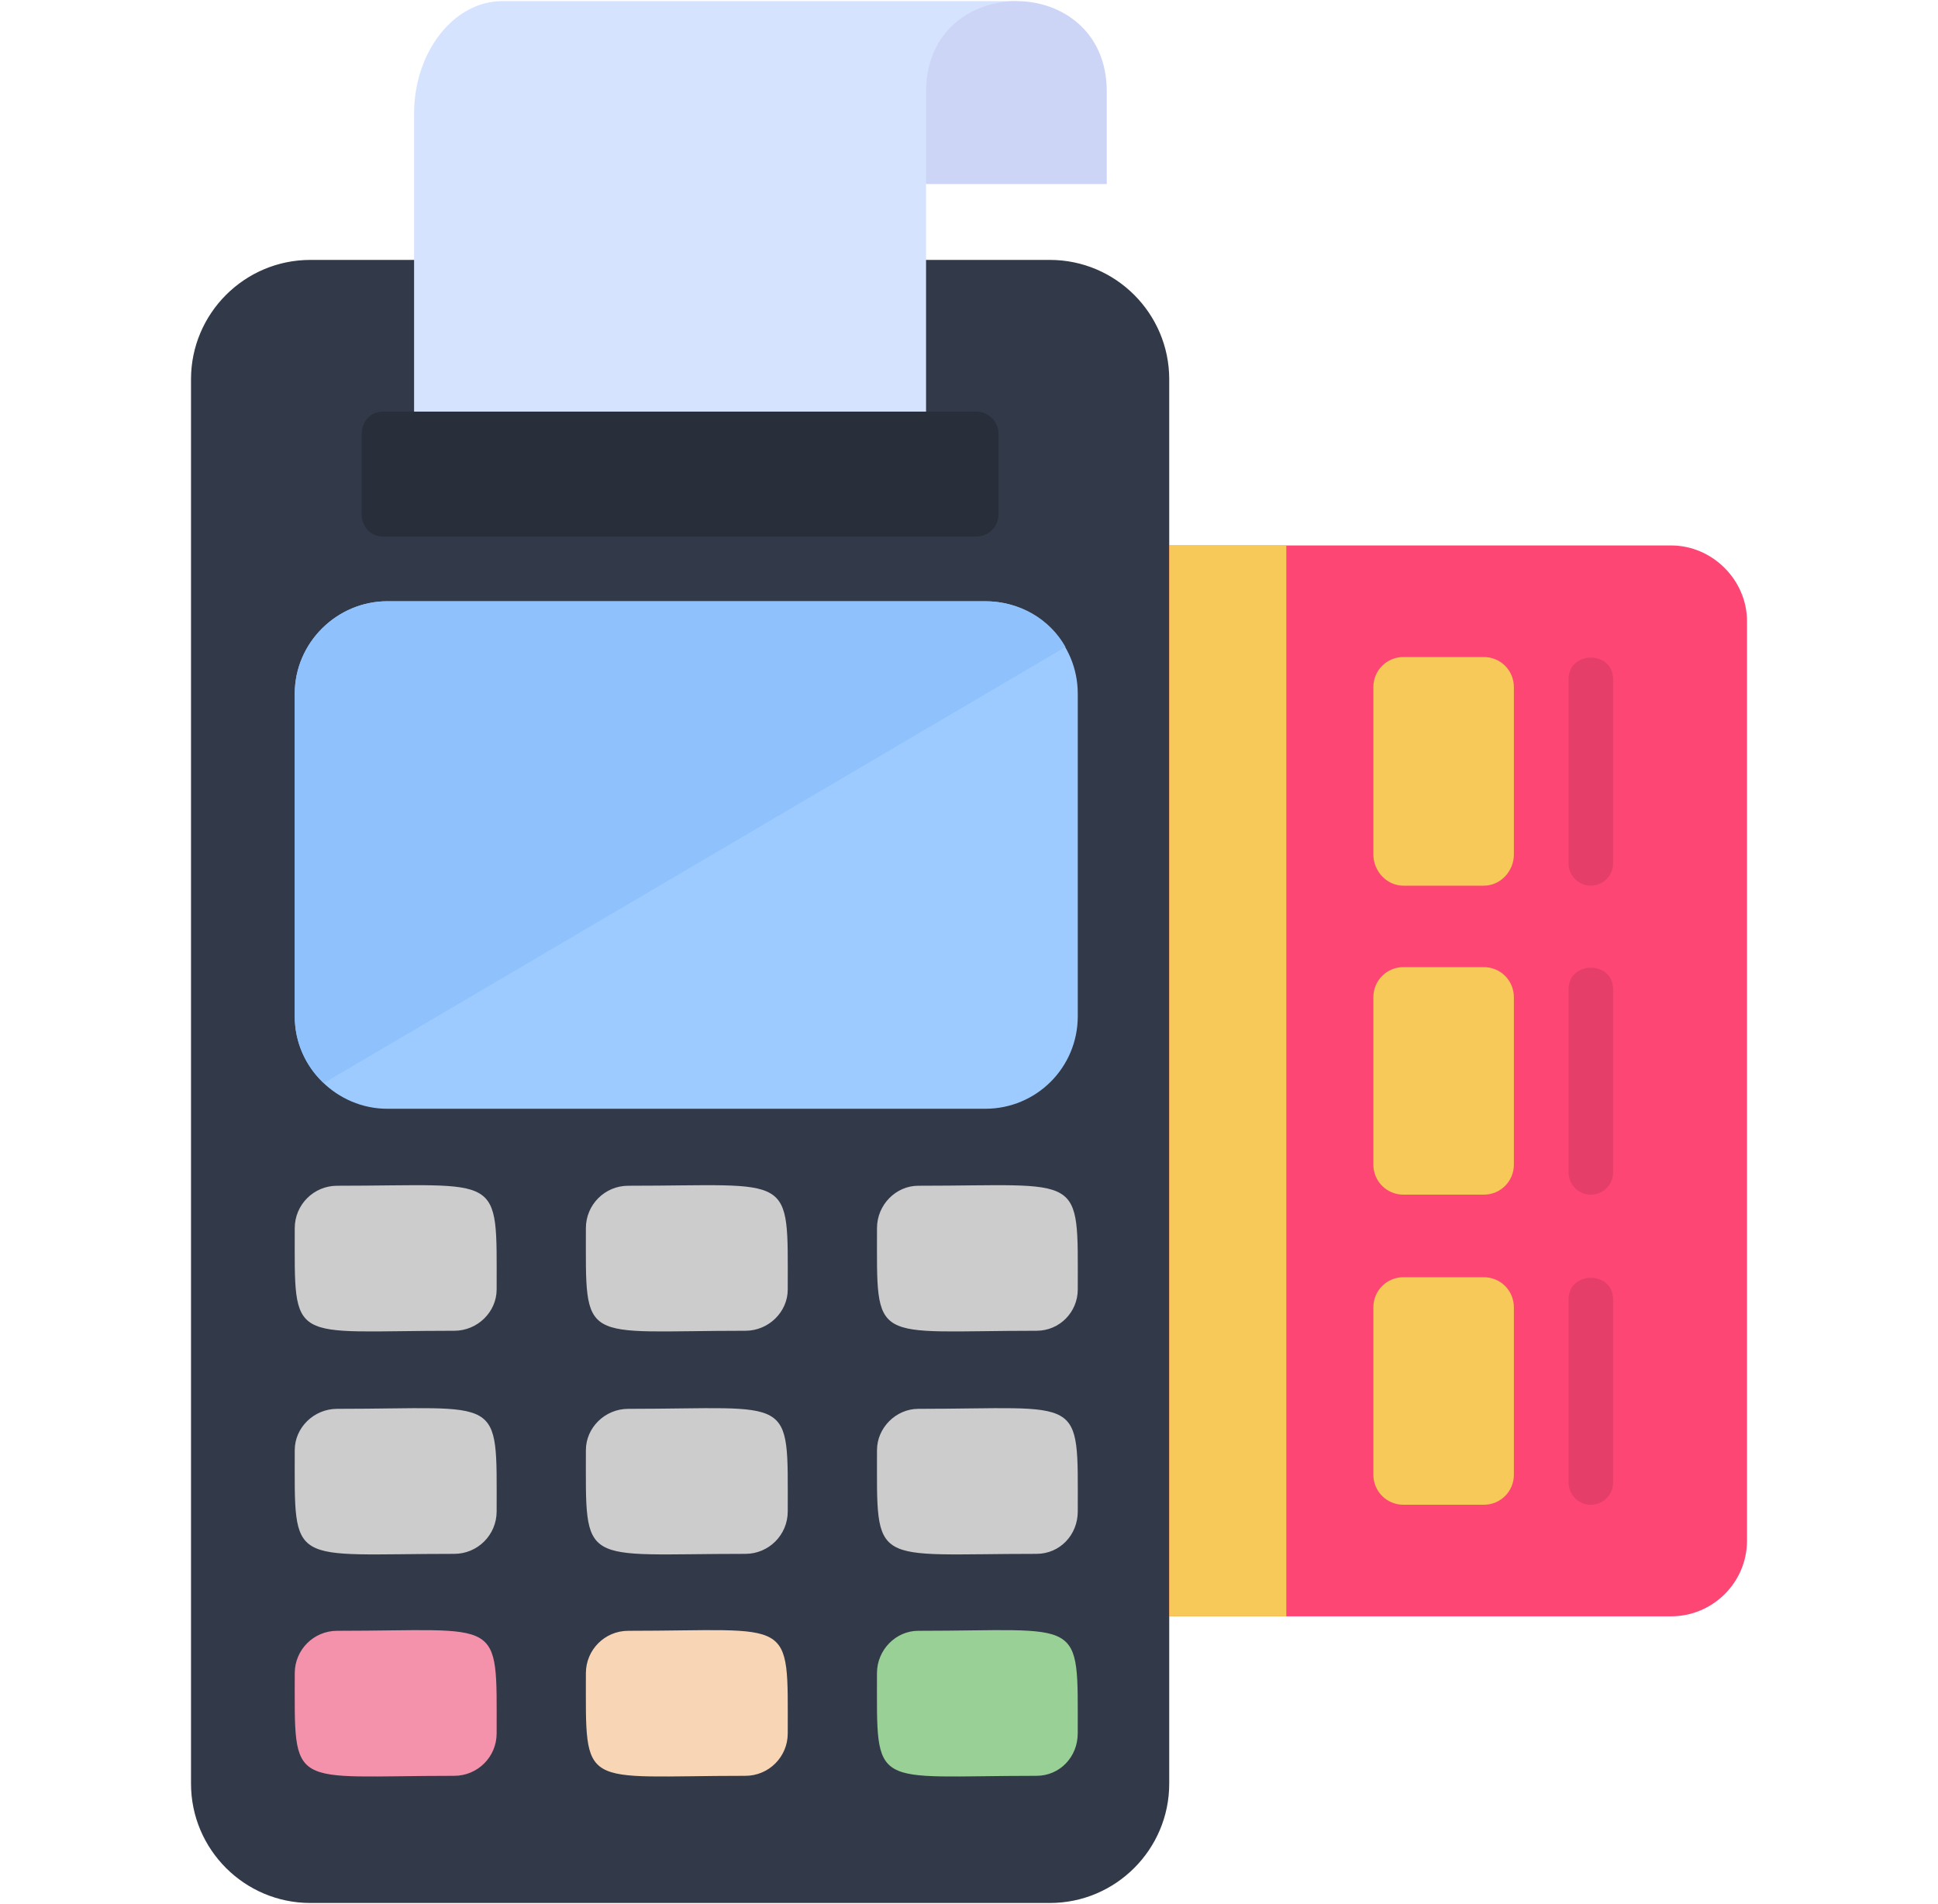 <svg width="57" height="56" viewBox="0 0 57 56" fill="none" xmlns="http://www.w3.org/2000/svg">
<path fill-rule="evenodd" clip-rule="evenodd" d="M49.152 47.536H33.733C32.913 47.536 32.847 46.42 33.536 46.256V17.354C32.847 17.19 32.913 16.042 33.733 16.042H49.152C50.366 16.042 51.383 17.059 51.383 18.273V45.305C51.383 46.552 50.366 47.536 49.152 47.536Z" fill="#FE4675"/>
<path fill-rule="evenodd" clip-rule="evenodd" d="M30.879 55.967H9.128C7.193 55.967 5.618 54.393 5.618 52.457V11.154C5.618 9.219 7.193 7.644 9.128 7.644H12.835C13.229 7.644 13.426 7.874 13.492 8.169H25.958C25.991 7.874 26.188 7.644 26.581 7.644H30.879C32.814 7.644 34.389 9.219 34.389 11.154V52.457C34.389 54.393 32.814 55.967 30.879 55.967Z" fill="#323949"/>
<path fill-rule="evenodd" clip-rule="evenodd" d="M26.581 13.418H12.835C12.474 13.418 12.179 13.122 12.179 12.761V3.346C12.179 1.509 13.36 0.033 14.77 0.033H29.796C30.648 0.033 29.5 1.312 28.68 1.345L27.762 4.888C27.926 4.986 27.237 5.15 27.237 5.413V12.761C27.237 13.122 26.942 13.418 26.581 13.418Z" fill="#D6E3FF"/>
<path fill-rule="evenodd" clip-rule="evenodd" d="M27.237 5.413V2.69C27.237 -0.853 32.552 -0.853 32.552 2.69V5.413H27.237Z" fill="#CDD5F6"/>
<path fill-rule="evenodd" clip-rule="evenodd" d="M28.713 15.78H11.26C10.899 15.78 10.637 15.485 10.637 15.124V12.762C10.637 12.401 10.899 12.105 11.26 12.105H28.713C29.074 12.105 29.369 12.401 29.369 12.762V15.124C29.369 15.485 29.074 15.78 28.713 15.78Z" fill="#282E3A"/>
<path fill-rule="evenodd" clip-rule="evenodd" d="M28.976 32.609H11.392C9.916 32.609 8.669 31.396 8.669 29.887V20.405C8.669 18.896 9.916 17.683 11.392 17.683H28.976C30.485 17.683 31.699 18.896 31.699 20.405V29.887C31.699 31.396 30.485 32.609 28.976 32.609Z" fill="#9ECBFF"/>
<path fill-rule="evenodd" clip-rule="evenodd" d="M21.923 39.138C17.035 39.138 17.232 39.597 17.232 36.12C17.232 35.431 17.789 34.873 18.478 34.873C23.366 34.873 23.169 34.447 23.169 37.924C23.169 38.58 22.612 39.138 21.923 39.138ZM13.36 39.138C8.472 39.138 8.669 39.597 8.669 36.12C8.669 35.431 9.227 34.873 9.916 34.873C14.804 34.873 14.607 34.447 14.607 37.924C14.607 38.58 14.049 39.138 13.36 39.138ZM30.485 39.138C25.597 39.138 25.794 39.597 25.794 36.12C25.794 35.431 26.352 34.873 27.008 34.873C31.896 34.873 31.699 34.447 31.699 37.924C31.699 38.58 31.174 39.138 30.485 39.138ZM21.923 45.699C17.035 45.699 17.232 46.126 17.232 42.648C17.232 41.992 17.789 41.434 18.478 41.434C23.366 41.434 23.169 40.975 23.169 44.452C23.169 45.141 22.612 45.699 21.923 45.699ZM13.36 45.699C8.472 45.699 8.669 46.126 8.669 42.648C8.669 41.992 9.227 41.434 9.916 41.434C14.804 41.434 14.607 40.975 14.607 44.452C14.607 45.141 14.049 45.699 13.36 45.699ZM30.485 45.699C25.597 45.699 25.794 46.126 25.794 42.648C25.794 41.992 26.352 41.434 27.008 41.434C31.896 41.434 31.699 40.975 31.699 44.452C31.699 45.141 31.174 45.699 30.485 45.699Z" fill="#CCCCCC"/>
<path fill-rule="evenodd" clip-rule="evenodd" d="M21.923 52.227C17.035 52.227 17.232 52.687 17.232 49.209C17.232 48.52 17.789 47.962 18.478 47.962C23.366 47.962 23.169 47.503 23.169 50.981C23.169 51.669 22.612 52.227 21.923 52.227Z" fill="#F8D5B4"/>
<path fill-rule="evenodd" clip-rule="evenodd" d="M13.36 52.227C8.472 52.227 8.669 52.687 8.669 49.209C8.669 48.52 9.227 47.962 9.916 47.962C14.804 47.962 14.607 47.503 14.607 50.981C14.607 51.669 14.049 52.227 13.36 52.227Z" fill="#F491AB"/>
<path fill-rule="evenodd" clip-rule="evenodd" d="M30.484 52.227C25.596 52.227 25.793 52.687 25.793 49.209C25.793 48.52 26.351 47.962 27.007 47.962C31.895 47.962 31.698 47.503 31.698 50.981C31.698 51.669 31.173 52.227 30.484 52.227Z" fill="#98D095"/>
<path fill-rule="evenodd" clip-rule="evenodd" d="M37.833 47.536H34.389V16.042H37.833V47.536Z" fill="#F6C959"/>
<path fill-rule="evenodd" clip-rule="evenodd" d="M43.64 26.048H41.278C40.786 26.048 40.393 25.622 40.393 25.129V20.209C40.393 19.716 40.786 19.323 41.278 19.323H43.64C44.133 19.323 44.526 19.716 44.526 20.209V25.129C44.526 25.622 44.133 26.048 43.64 26.048Z" fill="#F6C959"/>
<path fill-rule="evenodd" clip-rule="evenodd" d="M46.789 26.048C46.428 26.048 46.133 25.753 46.133 25.392V19.979C46.133 19.126 47.445 19.126 47.445 19.979V25.392C47.445 25.753 47.15 26.048 46.789 26.048Z" fill="#E53F69"/>
<path fill-rule="evenodd" clip-rule="evenodd" d="M43.64 35.135H41.278C40.786 35.135 40.393 34.742 40.393 34.249V29.329C40.393 28.837 40.786 28.443 41.278 28.443H43.64C44.133 28.443 44.526 28.837 44.526 29.329V34.249C44.526 34.742 44.133 35.135 43.64 35.135Z" fill="#F6C959"/>
<path fill-rule="evenodd" clip-rule="evenodd" d="M46.789 35.136C46.428 35.136 46.133 34.84 46.133 34.479V29.099C46.133 28.246 47.445 28.246 47.445 29.099V34.479C47.445 34.84 47.15 35.136 46.789 35.136Z" fill="#E53F69"/>
<path fill-rule="evenodd" clip-rule="evenodd" d="M43.64 44.255H41.278C40.786 44.255 40.393 43.862 40.393 43.37V38.449C40.393 37.957 40.786 37.563 41.278 37.563H43.64C44.133 37.563 44.526 37.957 44.526 38.449V43.37C44.526 43.862 44.133 44.255 43.64 44.255Z" fill="#F6C959"/>
<path fill-rule="evenodd" clip-rule="evenodd" d="M46.789 44.256C46.428 44.256 46.133 43.96 46.133 43.599V38.219C46.133 37.366 47.445 37.366 47.445 38.219V43.599C47.445 43.96 47.15 44.256 46.789 44.256Z" fill="#E53F69"/>
<path fill-rule="evenodd" clip-rule="evenodd" d="M28.976 17.683H11.392C9.916 17.683 8.669 18.896 8.669 20.405V29.887C8.669 30.674 8.997 31.363 9.522 31.855L31.338 19.028C30.879 18.207 29.993 17.683 28.976 17.683Z" fill="#8FC2FC"/>
</svg>
